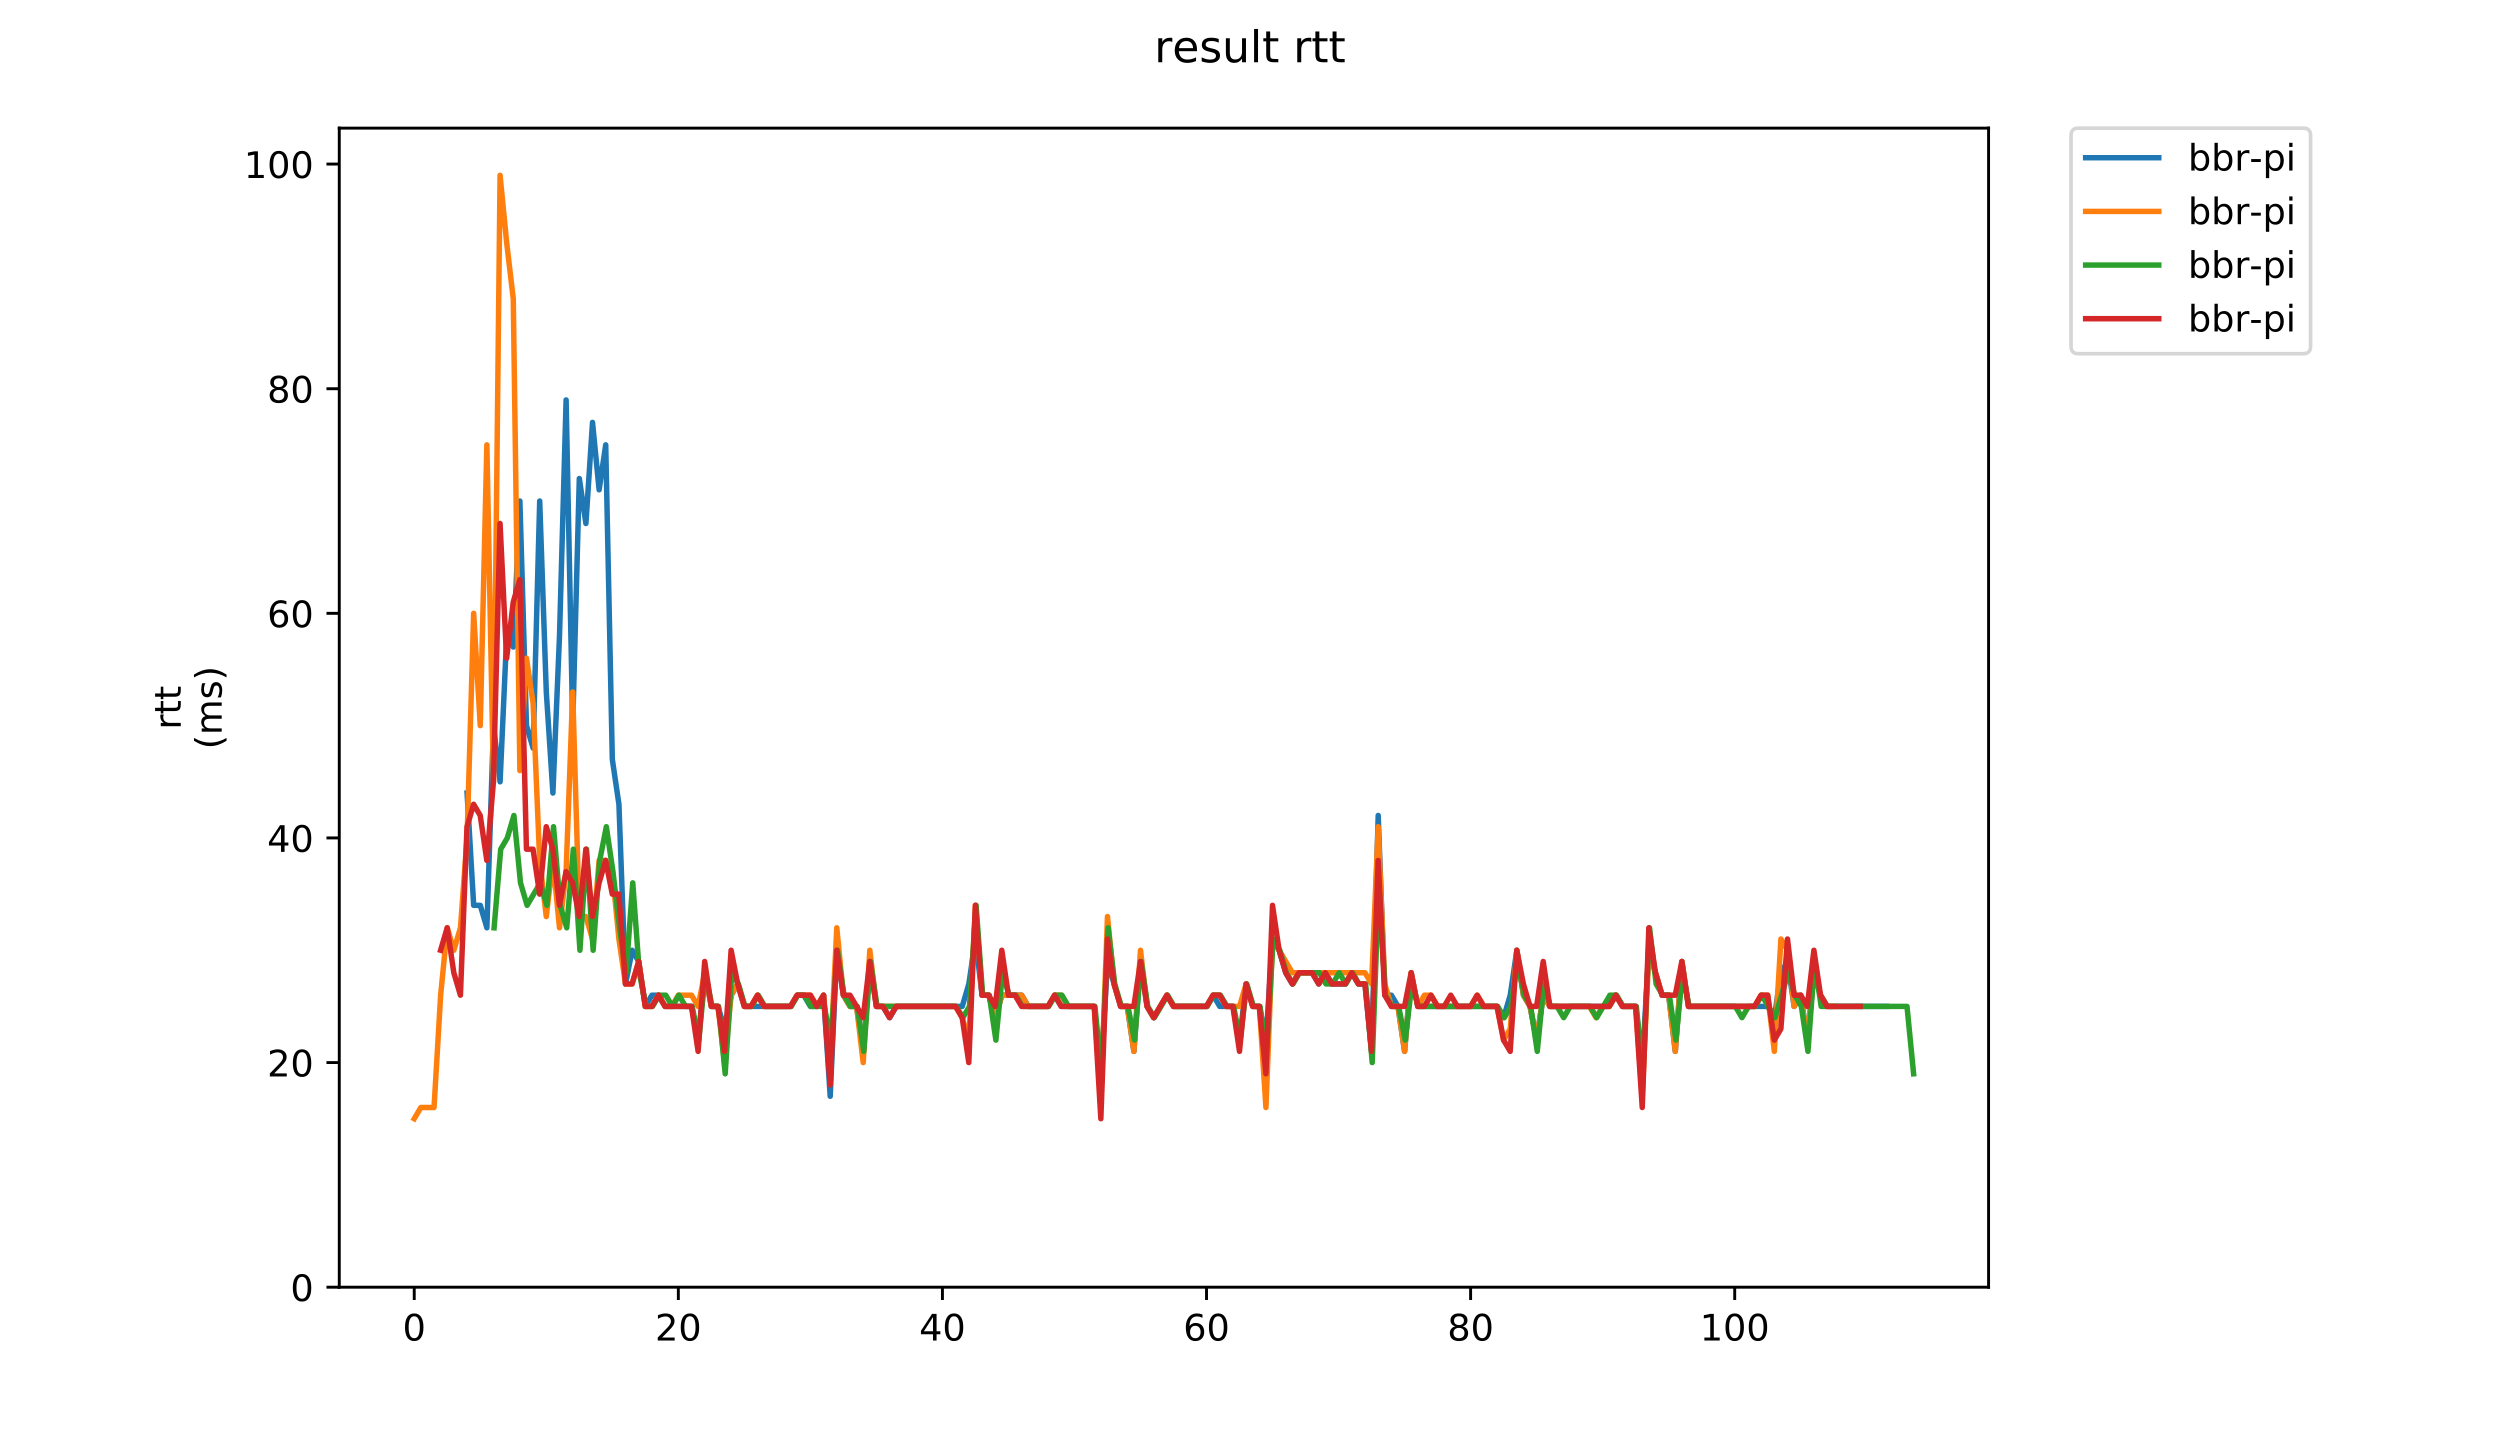 <?xml version="1.0" encoding="utf-8" standalone="no"?>
<!DOCTYPE svg PUBLIC "-//W3C//DTD SVG 1.1//EN"
  "http://www.w3.org/Graphics/SVG/1.1/DTD/svg11.dtd">
<!-- Created with matplotlib (https://matplotlib.org/) -->
<svg height="396pt" version="1.1" viewBox="0 0 684 396" width="684pt" xmlns="http://www.w3.org/2000/svg" xmlns:xlink="http://www.w3.org/1999/xlink">
 <defs>
  <style type="text/css">
*{stroke-linecap:butt;stroke-linejoin:round;}
  </style>
 </defs>
 <g id="figure_1">
  <g id="patch_1">
   <path d="M 0 396 
L 684 396 
L 684 0 
L 0 0 
z
" style="fill:#ffffff;"/>
  </g>
  <g id="axes_1">
   <g id="patch_2">
    <path d="M 92.824 352.174 
L 544.074 352.174 
L 544.074 35.062 
L 92.824 35.062 
z
" style="fill:#ffffff;"/>
   </g>
   <g id="matplotlib.axis_1">
    <g id="xtick_1">
     <g id="line2d_1">
      <defs>
       <path d="M 0 0 
L 0 3.5 
" id="mc8b3621a4e" style="stroke:#000000;stroke-width:0.8;"/>
      </defs>
      <g>
       <use style="stroke:#000000;stroke-width:0.8;" x="113.335" xlink:href="#mc8b3621a4e" y="352.174"/>
      </g>
     </g>
     <g id="text_1">
      <!-- 0 -->
      <defs>
       <path d="M 31.781 66.406 
Q 24.172 66.406 20.328 58.906 
Q 16.5 51.422 16.5 36.375 
Q 16.5 21.391 20.328 13.891 
Q 24.172 6.391 31.781 6.391 
Q 39.453 6.391 43.281 13.891 
Q 47.125 21.391 47.125 36.375 
Q 47.125 51.422 43.281 58.906 
Q 39.453 66.406 31.781 66.406 
z
M 31.781 74.219 
Q 44.047 74.219 50.516 64.516 
Q 56.984 54.828 56.984 36.375 
Q 56.984 17.969 50.516 8.266 
Q 44.047 -1.422 31.781 -1.422 
Q 19.531 -1.422 13.062 8.266 
Q 6.594 17.969 6.594 36.375 
Q 6.594 54.828 13.062 64.516 
Q 19.531 74.219 31.781 74.219 
z
" id="DejaVuSans-48"/>
      </defs>
      <g transform="translate(110.154 366.773)scale(0.1 -0.1)">
       <use xlink:href="#DejaVuSans-48"/>
      </g>
     </g>
    </g>
    <g id="xtick_2">
     <g id="line2d_2">
      <g>
       <use style="stroke:#000000;stroke-width:0.8;" x="185.591" xlink:href="#mc8b3621a4e" y="352.174"/>
      </g>
     </g>
     <g id="text_2">
      <!-- 20 -->
      <defs>
       <path d="M 19.188 8.297 
L 53.609 8.297 
L 53.609 0 
L 7.328 0 
L 7.328 8.297 
Q 12.938 14.109 22.625 23.891 
Q 32.328 33.688 34.812 36.531 
Q 39.547 41.844 41.422 45.531 
Q 43.312 49.219 43.312 52.781 
Q 43.312 58.594 39.234 62.25 
Q 35.156 65.922 28.609 65.922 
Q 23.969 65.922 18.812 64.312 
Q 13.672 62.703 7.812 59.422 
L 7.812 69.391 
Q 13.766 71.781 18.938 73 
Q 24.125 74.219 28.422 74.219 
Q 39.75 74.219 46.484 68.547 
Q 53.219 62.891 53.219 53.422 
Q 53.219 48.922 51.531 44.891 
Q 49.859 40.875 45.406 35.406 
Q 44.188 33.984 37.641 27.219 
Q 31.109 20.453 19.188 8.297 
z
" id="DejaVuSans-50"/>
      </defs>
      <g transform="translate(179.229 366.773)scale(0.1 -0.1)">
       <use xlink:href="#DejaVuSans-50"/>
       <use x="63.623" xlink:href="#DejaVuSans-48"/>
      </g>
     </g>
    </g>
    <g id="xtick_3">
     <g id="line2d_3">
      <g>
       <use style="stroke:#000000;stroke-width:0.8;" x="257.848" xlink:href="#mc8b3621a4e" y="352.174"/>
      </g>
     </g>
     <g id="text_3">
      <!-- 40 -->
      <defs>
       <path d="M 37.797 64.312 
L 12.891 25.391 
L 37.797 25.391 
z
M 35.203 72.906 
L 47.609 72.906 
L 47.609 25.391 
L 58.016 25.391 
L 58.016 17.188 
L 47.609 17.188 
L 47.609 0 
L 37.797 0 
L 37.797 17.188 
L 4.891 17.188 
L 4.891 26.703 
z
" id="DejaVuSans-52"/>
      </defs>
      <g transform="translate(251.485 366.773)scale(0.1 -0.1)">
       <use xlink:href="#DejaVuSans-52"/>
       <use x="63.623" xlink:href="#DejaVuSans-48"/>
      </g>
     </g>
    </g>
    <g id="xtick_4">
     <g id="line2d_4">
      <g>
       <use style="stroke:#000000;stroke-width:0.8;" x="330.104" xlink:href="#mc8b3621a4e" y="352.174"/>
      </g>
     </g>
     <g id="text_4">
      <!-- 60 -->
      <defs>
       <path d="M 33.016 40.375 
Q 26.375 40.375 22.484 35.828 
Q 18.609 31.297 18.609 23.391 
Q 18.609 15.531 22.484 10.953 
Q 26.375 6.391 33.016 6.391 
Q 39.656 6.391 43.531 10.953 
Q 47.406 15.531 47.406 23.391 
Q 47.406 31.297 43.531 35.828 
Q 39.656 40.375 33.016 40.375 
z
M 52.594 71.297 
L 52.594 62.312 
Q 48.875 64.062 45.094 64.984 
Q 41.312 65.922 37.594 65.922 
Q 27.828 65.922 22.672 59.328 
Q 17.531 52.734 16.797 39.406 
Q 19.672 43.656 24.016 45.922 
Q 28.375 48.188 33.594 48.188 
Q 44.578 48.188 50.953 41.516 
Q 57.328 34.859 57.328 23.391 
Q 57.328 12.156 50.688 5.359 
Q 44.047 -1.422 33.016 -1.422 
Q 20.359 -1.422 13.672 8.266 
Q 6.984 17.969 6.984 36.375 
Q 6.984 53.656 15.188 63.938 
Q 23.391 74.219 37.203 74.219 
Q 40.922 74.219 44.703 73.484 
Q 48.484 72.75 52.594 71.297 
z
" id="DejaVuSans-54"/>
      </defs>
      <g transform="translate(323.741 366.773)scale(0.1 -0.1)">
       <use xlink:href="#DejaVuSans-54"/>
       <use x="63.623" xlink:href="#DejaVuSans-48"/>
      </g>
     </g>
    </g>
    <g id="xtick_5">
     <g id="line2d_5">
      <g>
       <use style="stroke:#000000;stroke-width:0.8;" x="402.36" xlink:href="#mc8b3621a4e" y="352.174"/>
      </g>
     </g>
     <g id="text_5">
      <!-- 80 -->
      <defs>
       <path d="M 31.781 34.625 
Q 24.75 34.625 20.719 30.859 
Q 16.703 27.094 16.703 20.516 
Q 16.703 13.922 20.719 10.156 
Q 24.75 6.391 31.781 6.391 
Q 38.812 6.391 42.859 10.172 
Q 46.922 13.969 46.922 20.516 
Q 46.922 27.094 42.891 30.859 
Q 38.875 34.625 31.781 34.625 
z
M 21.922 38.812 
Q 15.578 40.375 12.031 44.719 
Q 8.5 49.078 8.5 55.328 
Q 8.5 64.062 14.719 69.141 
Q 20.953 74.219 31.781 74.219 
Q 42.672 74.219 48.875 69.141 
Q 55.078 64.062 55.078 55.328 
Q 55.078 49.078 51.531 44.719 
Q 48 40.375 41.703 38.812 
Q 48.828 37.156 52.797 32.312 
Q 56.781 27.484 56.781 20.516 
Q 56.781 9.906 50.312 4.234 
Q 43.844 -1.422 31.781 -1.422 
Q 19.734 -1.422 13.25 4.234 
Q 6.781 9.906 6.781 20.516 
Q 6.781 27.484 10.781 32.312 
Q 14.797 37.156 21.922 38.812 
z
M 18.312 54.391 
Q 18.312 48.734 21.844 45.562 
Q 25.391 42.391 31.781 42.391 
Q 38.141 42.391 41.719 45.562 
Q 45.312 48.734 45.312 54.391 
Q 45.312 60.062 41.719 63.234 
Q 38.141 66.406 31.781 66.406 
Q 25.391 66.406 21.844 63.234 
Q 18.312 60.062 18.312 54.391 
z
" id="DejaVuSans-56"/>
      </defs>
      <g transform="translate(395.998 366.773)scale(0.1 -0.1)">
       <use xlink:href="#DejaVuSans-56"/>
       <use x="63.623" xlink:href="#DejaVuSans-48"/>
      </g>
     </g>
    </g>
    <g id="xtick_6">
     <g id="line2d_6">
      <g>
       <use style="stroke:#000000;stroke-width:0.8;" x="474.616" xlink:href="#mc8b3621a4e" y="352.174"/>
      </g>
     </g>
     <g id="text_6">
      <!-- 100 -->
      <defs>
       <path d="M 12.406 8.297 
L 28.516 8.297 
L 28.516 63.922 
L 10.984 60.406 
L 10.984 69.391 
L 28.422 72.906 
L 38.281 72.906 
L 38.281 8.297 
L 54.391 8.297 
L 54.391 0 
L 12.406 0 
z
" id="DejaVuSans-49"/>
      </defs>
      <g transform="translate(465.072 366.773)scale(0.1 -0.1)">
       <use xlink:href="#DejaVuSans-49"/>
       <use x="63.623" xlink:href="#DejaVuSans-48"/>
       <use x="127.246" xlink:href="#DejaVuSans-48"/>
      </g>
     </g>
    </g>
   </g>
   <g id="matplotlib.axis_2">
    <g id="ytick_1">
     <g id="line2d_7">
      <defs>
       <path d="M 0 0 
L -3.5 0 
" id="m4f68b4d197" style="stroke:#000000;stroke-width:0.8;"/>
      </defs>
      <g>
       <use style="stroke:#000000;stroke-width:0.8;" x="92.824" xlink:href="#m4f68b4d197" y="352.174"/>
      </g>
     </g>
     <g id="text_7">
      <!-- 0 -->
      <g transform="translate(79.461 355.973)scale(0.1 -0.1)">
       <use xlink:href="#DejaVuSans-48"/>
      </g>
     </g>
    </g>
    <g id="ytick_2">
     <g id="line2d_8">
      <g>
       <use style="stroke:#000000;stroke-width:0.8;" x="92.824" xlink:href="#m4f68b4d197" y="290.718"/>
      </g>
     </g>
     <g id="text_8">
      <!-- 20 -->
      <g transform="translate(73.099 294.518)scale(0.1 -0.1)">
       <use xlink:href="#DejaVuSans-50"/>
       <use x="63.623" xlink:href="#DejaVuSans-48"/>
      </g>
     </g>
    </g>
    <g id="ytick_3">
     <g id="line2d_9">
      <g>
       <use style="stroke:#000000;stroke-width:0.8;" x="92.824" xlink:href="#m4f68b4d197" y="229.263"/>
      </g>
     </g>
     <g id="text_9">
      <!-- 40 -->
      <g transform="translate(73.099 233.062)scale(0.1 -0.1)">
       <use xlink:href="#DejaVuSans-52"/>
       <use x="63.623" xlink:href="#DejaVuSans-48"/>
      </g>
     </g>
    </g>
    <g id="ytick_4">
     <g id="line2d_10">
      <g>
       <use style="stroke:#000000;stroke-width:0.8;" x="92.824" xlink:href="#m4f68b4d197" y="167.807"/>
      </g>
     </g>
     <g id="text_10">
      <!-- 60 -->
      <g transform="translate(73.099 171.606)scale(0.1 -0.1)">
       <use xlink:href="#DejaVuSans-54"/>
       <use x="63.623" xlink:href="#DejaVuSans-48"/>
      </g>
     </g>
    </g>
    <g id="ytick_5">
     <g id="line2d_11">
      <g>
       <use style="stroke:#000000;stroke-width:0.8;" x="92.824" xlink:href="#m4f68b4d197" y="106.351"/>
      </g>
     </g>
     <g id="text_11">
      <!-- 80 -->
      <g transform="translate(73.099 110.15)scale(0.1 -0.1)">
       <use xlink:href="#DejaVuSans-56"/>
       <use x="63.623" xlink:href="#DejaVuSans-48"/>
      </g>
     </g>
    </g>
    <g id="ytick_6">
     <g id="line2d_12">
      <g>
       <use style="stroke:#000000;stroke-width:0.8;" x="92.824" xlink:href="#m4f68b4d197" y="44.895"/>
      </g>
     </g>
     <g id="text_12">
      <!-- 100 -->
      <g transform="translate(66.736 48.695)scale(0.1 -0.1)">
       <use xlink:href="#DejaVuSans-49"/>
       <use x="63.623" xlink:href="#DejaVuSans-48"/>
       <use x="127.246" xlink:href="#DejaVuSans-48"/>
      </g>
     </g>
    </g>
    <g id="text_13">
     <!-- rtt -->
     <defs>
      <path d="M 41.109 46.297 
Q 39.594 47.172 37.812 47.578 
Q 36.031 48 33.891 48 
Q 26.266 48 22.188 43.047 
Q 18.109 38.094 18.109 28.812 
L 18.109 0 
L 9.078 0 
L 9.078 54.688 
L 18.109 54.688 
L 18.109 46.188 
Q 20.953 51.172 25.484 53.578 
Q 30.031 56 36.531 56 
Q 37.453 56 38.578 55.875 
Q 39.703 55.766 41.062 55.516 
z
" id="DejaVuSans-114"/>
      <path d="M 18.312 70.219 
L 18.312 54.688 
L 36.812 54.688 
L 36.812 47.703 
L 18.312 47.703 
L 18.312 18.016 
Q 18.312 11.328 20.141 9.422 
Q 21.969 7.516 27.594 7.516 
L 36.812 7.516 
L 36.812 0 
L 27.594 0 
Q 17.188 0 13.234 3.875 
Q 9.281 7.766 9.281 18.016 
L 9.281 47.703 
L 2.688 47.703 
L 2.688 54.688 
L 9.281 54.688 
L 9.281 70.219 
z
" id="DejaVuSans-116"/>
     </defs>
     <g transform="translate(49.459 199.594)rotate(-90)scale(0.1 -0.1)">
      <use xlink:href="#DejaVuSans-114"/>
      <use x="41.113" xlink:href="#DejaVuSans-116"/>
      <use x="80.322" xlink:href="#DejaVuSans-116"/>
     </g>
     <!-- (ms) -->
     <defs>
      <path d="M 31 75.875 
Q 24.469 64.656 21.281 53.656 
Q 18.109 42.672 18.109 31.391 
Q 18.109 20.125 21.312 9.062 
Q 24.516 -2 31 -13.188 
L 23.188 -13.188 
Q 15.875 -1.703 12.234 9.375 
Q 8.594 20.453 8.594 31.391 
Q 8.594 42.281 12.203 53.312 
Q 15.828 64.359 23.188 75.875 
z
" id="DejaVuSans-40"/>
      <path d="M 52 44.188 
Q 55.375 50.25 60.062 53.125 
Q 64.75 56 71.094 56 
Q 79.641 56 84.281 50.016 
Q 88.922 44.047 88.922 33.016 
L 88.922 0 
L 79.891 0 
L 79.891 32.719 
Q 79.891 40.578 77.094 44.375 
Q 74.312 48.188 68.609 48.188 
Q 61.625 48.188 57.562 43.547 
Q 53.516 38.922 53.516 30.906 
L 53.516 0 
L 44.484 0 
L 44.484 32.719 
Q 44.484 40.625 41.703 44.406 
Q 38.922 48.188 33.109 48.188 
Q 26.219 48.188 22.156 43.531 
Q 18.109 38.875 18.109 30.906 
L 18.109 0 
L 9.078 0 
L 9.078 54.688 
L 18.109 54.688 
L 18.109 46.188 
Q 21.188 51.219 25.484 53.609 
Q 29.781 56 35.688 56 
Q 41.656 56 45.828 52.969 
Q 50 49.953 52 44.188 
z
" id="DejaVuSans-109"/>
      <path d="M 44.281 53.078 
L 44.281 44.578 
Q 40.484 46.531 36.375 47.5 
Q 32.281 48.484 27.875 48.484 
Q 21.188 48.484 17.844 46.438 
Q 14.5 44.391 14.5 40.281 
Q 14.5 37.156 16.891 35.375 
Q 19.281 33.594 26.516 31.984 
L 29.594 31.297 
Q 39.156 29.25 43.188 25.516 
Q 47.219 21.781 47.219 15.094 
Q 47.219 7.469 41.188 3.016 
Q 35.156 -1.422 24.609 -1.422 
Q 20.219 -1.422 15.453 -0.562 
Q 10.688 0.297 5.422 2 
L 5.422 11.281 
Q 10.406 8.688 15.234 7.391 
Q 20.062 6.109 24.812 6.109 
Q 31.156 6.109 34.562 8.281 
Q 37.984 10.453 37.984 14.406 
Q 37.984 18.062 35.516 20.016 
Q 33.062 21.969 24.703 23.781 
L 21.578 24.516 
Q 13.234 26.266 9.516 29.906 
Q 5.812 33.547 5.812 39.891 
Q 5.812 47.609 11.281 51.797 
Q 16.75 56 26.812 56 
Q 31.781 56 36.172 55.266 
Q 40.578 54.547 44.281 53.078 
z
" id="DejaVuSans-115"/>
      <path d="M 8.016 75.875 
L 15.828 75.875 
Q 23.141 64.359 26.781 53.312 
Q 30.422 42.281 30.422 31.391 
Q 30.422 20.453 26.781 9.375 
Q 23.141 -1.703 15.828 -13.188 
L 8.016 -13.188 
Q 14.5 -2 17.703 9.062 
Q 20.906 20.125 20.906 31.391 
Q 20.906 42.672 17.703 53.656 
Q 14.5 64.656 8.016 75.875 
z
" id="DejaVuSans-41"/>
     </defs>
     <g transform="translate(60.657 204.995)rotate(-90)scale(0.1 -0.1)">
      <use xlink:href="#DejaVuSans-40"/>
      <use x="39.014" xlink:href="#DejaVuSans-109"/>
      <use x="136.426" xlink:href="#DejaVuSans-115"/>
      <use x="188.525" xlink:href="#DejaVuSans-41"/>
     </g>
    </g>
   </g>
   <g id="line2d_13">
    <path clip-path="url(#pe34a60c380)" d="M 127.79 216.972 
L 129.597 247.699 
L 131.403 247.699 
L 133.209 253.845 
L 135.016 198.535 
L 136.822 213.899 
L 138.629 173.952 
L 140.435 177.025 
L 142.241 137.079 
L 144.048 198.535 
L 145.854 204.68 
L 147.661 137.079 
L 149.467 189.316 
L 151.273 216.972 
L 153.08 173.952 
L 154.886 109.424 
L 156.693 198.535 
L 158.499 130.933 
L 160.305 143.225 
L 162.112 115.57 
L 163.918 134.006 
L 165.725 121.715 
L 167.531 207.753 
L 169.337 220.044 
L 171.144 269.209 
L 172.95 259.991 
L 174.757 263.063 
L 176.563 275.354 
L 178.369 272.282 
L 180.176 272.282 
L 181.982 275.354 
L 189.208 275.354 
L 191.014 284.573 
L 192.821 266.136 
L 194.627 275.354 
L 196.433 275.354 
L 198.24 281.5 
L 200.046 272.282 
L 201.853 269.209 
L 203.659 275.354 
L 216.304 275.354 
L 218.11 272.282 
L 219.917 272.282 
L 221.723 275.354 
L 223.53 275.354 
L 225.336 272.282 
L 227.142 299.937 
L 228.949 259.991 
L 230.755 272.282 
L 232.562 275.354 
L 234.368 275.354 
L 236.174 287.646 
L 237.981 263.063 
L 239.787 275.354 
L 241.594 275.354 
L 243.4 278.427 
L 245.206 275.354 
L 263.27 275.354 
L 265.077 269.209 
L 266.883 256.918 
L 268.69 272.282 
L 270.496 272.282 
L 272.302 278.427 
L 274.109 272.282 
L 279.528 272.282 
L 281.335 275.354 
L 286.754 275.354 
L 288.56 272.282 
L 290.367 275.354 
L 299.399 275.354 
L 301.205 293.791 
L 303.011 263.063 
L 306.624 275.354 
L 308.431 275.354 
L 310.237 287.646 
L 312.043 263.063 
L 313.85 275.354 
L 315.656 278.427 
L 319.269 272.282 
L 321.075 275.354 
L 330.107 275.354 
L 331.914 272.282 
L 333.72 275.354 
L 337.333 275.354 
L 339.139 284.573 
L 340.946 269.209 
L 342.752 275.354 
L 344.559 275.354 
L 346.365 284.573 
L 348.171 256.918 
L 349.978 259.991 
L 351.784 266.136 
L 353.591 269.209 
L 355.397 266.136 
L 359.01 266.136 
L 360.816 269.209 
L 362.623 266.136 
L 364.429 269.209 
L 368.042 269.209 
L 369.848 266.136 
L 371.655 269.209 
L 373.461 269.209 
L 375.268 287.646 
L 377.074 223.117 
L 378.88 272.282 
L 380.687 272.282 
L 382.493 275.354 
L 384.3 287.646 
L 386.106 266.136 
L 387.912 275.354 
L 409.589 275.354 
L 411.396 278.427 
L 413.202 272.282 
L 415.008 259.991 
L 416.815 272.282 
L 418.621 275.354 
L 420.428 284.573 
L 422.234 272.282 
L 424.04 275.354 
L 440.298 275.354 
L 442.105 272.282 
L 443.911 275.354 
L 447.524 275.354 
L 449.33 290.718 
L 451.137 259.991 
L 454.749 272.282 
L 456.556 272.282 
L 458.362 287.646 
L 460.169 263.063 
L 461.975 275.354 
L 483.652 275.354 
L 485.458 278.427 
L 487.265 266.136 
L 489.071 263.063 
L 490.877 275.354 
L 492.684 272.282 
L 494.49 284.573 
L 496.297 266.136 
L 498.103 272.282 
L 499.909 275.354 
L 516.167 275.354 
L 516.167 275.354 
" style="fill:none;stroke:#1f77b4;stroke-linecap:square;stroke-width:1.5;"/>
   </g>
   <g id="line2d_14">
    <path clip-path="url(#pe34a60c380)" d="M 113.335 306.082 
L 115.142 303.01 
L 118.754 303.01 
L 120.561 272.282 
L 122.367 253.845 
L 124.174 259.991 
L 125.98 253.845 
L 127.787 229.263 
L 129.593 167.807 
L 131.399 198.535 
L 133.206 121.715 
L 135.012 213.899 
L 136.819 47.968 
L 138.625 66.405 
L 140.431 81.769 
L 142.238 210.826 
L 144.044 180.098 
L 145.851 192.389 
L 147.657 235.408 
L 149.463 250.772 
L 151.27 235.408 
L 153.076 253.845 
L 154.883 238.481 
L 156.689 189.316 
L 158.495 250.772 
L 160.302 250.772 
L 162.108 256.918 
L 163.915 235.408 
L 165.721 235.408 
L 167.527 238.481 
L 169.334 256.918 
L 171.14 269.209 
L 172.947 269.209 
L 174.753 263.063 
L 176.559 275.354 
L 178.366 275.354 
L 180.172 272.282 
L 181.979 275.354 
L 183.785 275.354 
L 185.591 272.282 
L 189.204 272.282 
L 191.011 275.354 
L 192.817 266.136 
L 194.623 275.354 
L 196.43 275.354 
L 198.236 290.718 
L 200.043 272.282 
L 201.849 269.209 
L 203.656 275.354 
L 205.462 275.354 
L 207.268 272.282 
L 209.075 275.354 
L 216.3 275.354 
L 218.107 272.282 
L 221.72 272.282 
L 223.526 275.354 
L 225.332 272.282 
L 227.139 290.718 
L 228.945 253.845 
L 230.752 272.282 
L 232.558 275.354 
L 234.364 275.354 
L 236.171 290.718 
L 237.977 259.991 
L 239.784 275.354 
L 261.46 275.354 
L 263.267 278.427 
L 265.073 284.573 
L 266.88 247.699 
L 268.686 272.282 
L 270.492 272.282 
L 272.299 278.427 
L 274.105 272.282 
L 279.524 272.282 
L 281.331 275.354 
L 286.75 275.354 
L 288.557 272.282 
L 290.363 272.282 
L 292.169 275.354 
L 299.395 275.354 
L 301.201 299.937 
L 303.008 250.772 
L 304.814 269.209 
L 306.621 275.354 
L 308.427 275.354 
L 310.233 287.646 
L 312.04 259.991 
L 313.846 275.354 
L 315.653 278.427 
L 319.265 272.282 
L 321.072 275.354 
L 330.104 275.354 
L 331.91 272.282 
L 333.717 272.282 
L 335.523 275.354 
L 339.136 275.354 
L 340.942 269.209 
L 342.749 275.354 
L 344.555 275.354 
L 346.361 303.01 
L 348.168 256.918 
L 353.587 266.136 
L 373.458 266.136 
L 375.264 269.209 
L 377.07 226.19 
L 378.877 269.209 
L 380.683 275.354 
L 382.49 275.354 
L 384.296 287.646 
L 386.102 266.136 
L 387.909 275.354 
L 389.715 272.282 
L 391.522 272.282 
L 393.328 275.354 
L 402.36 275.354 
L 404.166 272.282 
L 405.973 275.354 
L 409.586 275.354 
L 411.392 284.573 
L 413.198 281.5 
L 415.005 259.991 
L 416.811 272.282 
L 418.618 275.354 
L 420.424 284.573 
L 422.23 272.282 
L 424.037 275.354 
L 434.875 275.354 
L 436.682 278.427 
L 438.488 275.354 
L 440.295 275.354 
L 442.101 272.282 
L 443.907 275.354 
L 447.52 275.354 
L 449.327 299.937 
L 451.133 259.991 
L 454.746 272.282 
L 456.552 272.282 
L 458.359 287.646 
L 460.165 263.063 
L 461.971 275.354 
L 480.035 275.354 
L 481.842 272.282 
L 483.648 272.282 
L 485.455 287.646 
L 487.261 256.918 
L 489.067 259.991 
L 490.874 275.354 
L 492.68 272.282 
L 494.487 284.573 
L 496.293 266.136 
L 498.099 272.282 
L 499.906 275.354 
L 501.712 275.354 
L 501.712 275.354 
" style="fill:none;stroke:#ff7f0e;stroke-linecap:square;stroke-width:1.5;"/>
   </g>
   <g id="line2d_15">
    <path clip-path="url(#pe34a60c380)" d="M 135.186 253.845 
L 136.992 232.335 
L 138.798 229.263 
L 140.605 223.117 
L 142.411 241.554 
L 144.218 247.699 
L 147.83 241.554 
L 149.637 247.699 
L 151.443 226.19 
L 153.25 247.699 
L 155.056 253.845 
L 156.862 232.335 
L 158.669 259.991 
L 160.475 232.335 
L 162.282 259.991 
L 164.088 235.408 
L 165.894 226.19 
L 167.701 238.481 
L 169.507 253.845 
L 171.314 266.136 
L 173.12 241.554 
L 174.926 266.136 
L 176.733 275.354 
L 178.539 275.354 
L 180.346 272.282 
L 182.152 272.282 
L 183.958 275.354 
L 185.765 272.282 
L 187.571 275.354 
L 189.378 275.354 
L 191.184 284.573 
L 192.99 266.136 
L 194.797 275.354 
L 196.603 275.354 
L 198.41 293.791 
L 200.216 266.136 
L 202.023 269.209 
L 203.829 275.354 
L 205.635 275.354 
L 207.442 272.282 
L 209.248 275.354 
L 216.474 275.354 
L 218.28 272.282 
L 220.087 272.282 
L 221.893 275.354 
L 225.506 275.354 
L 227.312 284.573 
L 229.119 259.991 
L 230.925 272.282 
L 232.731 275.354 
L 234.538 275.354 
L 236.344 287.646 
L 238.151 263.063 
L 239.957 275.354 
L 261.634 275.354 
L 263.44 278.427 
L 265.247 275.354 
L 267.053 247.699 
L 268.859 272.282 
L 270.666 272.282 
L 272.472 284.573 
L 274.279 266.136 
L 276.085 272.282 
L 277.892 272.282 
L 279.698 275.354 
L 286.924 275.354 
L 288.73 272.282 
L 290.536 272.282 
L 292.343 275.354 
L 299.568 275.354 
L 301.375 293.791 
L 303.181 253.845 
L 304.988 269.209 
L 306.794 275.354 
L 308.6 275.354 
L 310.407 284.573 
L 312.213 263.063 
L 314.02 275.354 
L 315.826 278.427 
L 319.439 272.282 
L 321.245 275.354 
L 330.277 275.354 
L 332.084 272.282 
L 333.89 272.282 
L 335.696 275.354 
L 337.503 275.354 
L 339.309 284.573 
L 341.116 269.209 
L 342.922 275.354 
L 344.728 275.354 
L 346.535 287.646 
L 348.341 256.918 
L 350.148 259.991 
L 351.954 266.136 
L 353.761 269.209 
L 355.567 266.136 
L 360.986 266.136 
L 362.793 269.209 
L 364.599 269.209 
L 366.405 266.136 
L 368.212 269.209 
L 370.018 266.136 
L 371.825 269.209 
L 373.631 269.209 
L 375.437 290.718 
L 377.244 241.554 
L 379.05 272.282 
L 380.857 275.354 
L 382.663 275.354 
L 384.469 284.573 
L 386.276 269.209 
L 388.082 275.354 
L 409.759 275.354 
L 411.565 278.427 
L 413.372 275.354 
L 415.178 263.063 
L 416.985 272.282 
L 418.791 275.354 
L 420.597 287.646 
L 422.404 269.209 
L 424.21 275.354 
L 426.017 275.354 
L 427.823 278.427 
L 429.63 275.354 
L 435.049 275.354 
L 436.855 278.427 
L 440.468 272.282 
L 442.274 272.282 
L 444.081 275.354 
L 447.694 275.354 
L 449.5 293.791 
L 451.306 253.845 
L 453.113 269.209 
L 454.919 272.282 
L 456.726 272.282 
L 458.532 284.573 
L 460.338 266.136 
L 462.145 275.354 
L 474.79 275.354 
L 476.596 278.427 
L 478.402 275.354 
L 480.209 275.354 
L 482.015 272.282 
L 485.628 278.427 
L 489.241 266.136 
L 491.047 272.282 
L 492.854 275.354 
L 494.66 287.646 
L 496.466 263.063 
L 498.273 275.354 
L 521.756 275.354 
L 523.563 293.791 
L 523.563 293.791 
" style="fill:none;stroke:#2ca02c;stroke-linecap:square;stroke-width:1.5;"/>
   </g>
   <g id="line2d_16">
    <path clip-path="url(#pe34a60c380)" d="M 120.55 259.991 
L 122.356 253.845 
L 124.163 266.136 
L 125.969 272.282 
L 127.776 226.19 
L 129.582 220.044 
L 131.388 223.117 
L 133.195 235.408 
L 135.001 213.899 
L 136.808 143.225 
L 138.614 180.098 
L 140.421 164.734 
L 142.227 158.589 
L 144.033 232.335 
L 145.84 232.335 
L 147.646 244.627 
L 149.453 226.19 
L 151.259 232.335 
L 153.065 247.699 
L 154.872 238.481 
L 156.678 241.554 
L 158.485 250.772 
L 160.291 232.335 
L 162.097 250.772 
L 163.904 241.554 
L 165.71 235.408 
L 167.517 244.627 
L 169.323 244.627 
L 171.129 269.209 
L 172.936 269.209 
L 174.742 263.063 
L 176.549 275.354 
L 178.355 275.354 
L 180.161 272.282 
L 181.968 275.354 
L 189.193 275.354 
L 191 287.646 
L 192.806 263.063 
L 194.613 275.354 
L 196.419 275.354 
L 198.225 287.646 
L 200.032 259.991 
L 201.838 269.209 
L 203.645 275.354 
L 205.451 275.354 
L 207.257 272.282 
L 209.064 275.354 
L 216.289 275.354 
L 218.096 272.282 
L 221.709 272.282 
L 223.515 275.354 
L 225.322 272.282 
L 227.128 296.864 
L 228.934 259.991 
L 230.741 272.282 
L 232.547 272.282 
L 236.16 278.427 
L 237.966 263.063 
L 239.773 275.354 
L 241.579 275.354 
L 243.386 278.427 
L 245.192 275.354 
L 261.45 275.354 
L 263.256 278.427 
L 265.062 290.718 
L 266.869 247.699 
L 268.675 272.282 
L 270.482 272.282 
L 272.288 275.354 
L 274.094 259.991 
L 275.901 272.282 
L 277.707 272.282 
L 279.514 275.354 
L 286.739 275.354 
L 288.546 272.282 
L 290.352 275.354 
L 299.384 275.354 
L 301.191 306.082 
L 302.997 256.918 
L 304.803 269.209 
L 306.61 275.354 
L 310.223 275.354 
L 312.029 263.063 
L 313.835 275.354 
L 315.642 278.427 
L 319.255 272.282 
L 321.061 275.354 
L 330.093 275.354 
L 331.899 272.282 
L 333.706 272.282 
L 335.512 275.354 
L 337.319 275.354 
L 339.125 287.646 
L 340.931 269.209 
L 342.738 275.354 
L 344.544 275.354 
L 346.351 293.791 
L 348.157 247.699 
L 349.963 259.991 
L 351.77 266.136 
L 353.576 269.209 
L 355.383 266.136 
L 358.995 266.136 
L 360.802 269.209 
L 362.608 266.136 
L 364.415 269.209 
L 368.027 269.209 
L 369.834 266.136 
L 371.64 269.209 
L 373.447 269.209 
L 375.253 287.646 
L 377.06 235.408 
L 378.866 272.282 
L 380.672 275.354 
L 384.285 275.354 
L 386.092 266.136 
L 387.898 275.354 
L 389.704 275.354 
L 391.511 272.282 
L 393.317 275.354 
L 395.124 275.354 
L 396.93 272.282 
L 398.736 275.354 
L 402.349 275.354 
L 404.156 272.282 
L 405.962 275.354 
L 409.575 275.354 
L 411.381 284.573 
L 413.188 287.646 
L 414.994 259.991 
L 416.8 269.209 
L 418.607 275.354 
L 420.413 275.354 
L 422.22 263.063 
L 424.026 275.354 
L 440.284 275.354 
L 442.09 272.282 
L 443.896 275.354 
L 447.509 275.354 
L 449.316 303.01 
L 451.122 253.845 
L 452.929 266.136 
L 454.735 272.282 
L 458.348 272.282 
L 460.154 263.063 
L 461.961 275.354 
L 480.025 275.354 
L 481.831 272.282 
L 483.637 272.282 
L 485.444 284.573 
L 487.25 281.5 
L 489.057 256.918 
L 490.863 272.282 
L 492.669 272.282 
L 494.476 275.354 
L 496.282 259.991 
L 498.089 272.282 
L 499.895 275.354 
L 508.927 275.354 
L 508.927 275.354 
" style="fill:none;stroke:#d62728;stroke-linecap:square;stroke-width:1.5;"/>
   </g>
   <g id="patch_3">
    <path d="M 92.824 352.174 
L 92.824 35.062 
" style="fill:none;stroke:#000000;stroke-linecap:square;stroke-linejoin:miter;stroke-width:0.8;"/>
   </g>
   <g id="patch_4">
    <path d="M 544.074 352.174 
L 544.074 35.062 
" style="fill:none;stroke:#000000;stroke-linecap:square;stroke-linejoin:miter;stroke-width:0.8;"/>
   </g>
   <g id="patch_5">
    <path d="M 92.824 352.174 
L 544.074 352.174 
" style="fill:none;stroke:#000000;stroke-linecap:square;stroke-linejoin:miter;stroke-width:0.8;"/>
   </g>
   <g id="patch_6">
    <path d="M 92.824 35.062 
L 544.074 35.062 
" style="fill:none;stroke:#000000;stroke-linecap:square;stroke-linejoin:miter;stroke-width:0.8;"/>
   </g>
   <g id="legend_1">
    <g id="patch_7">
     <path d="M 568.636 96.775 
L 630.169 96.775 
Q 632.169 96.775 632.169 94.775 
L 632.169 37.062 
Q 632.169 35.062 630.169 35.062 
L 568.636 35.062 
Q 566.636 35.062 566.636 37.062 
L 566.636 94.775 
Q 566.636 96.775 568.636 96.775 
z
" style="fill:#ffffff;opacity:0.8;stroke:#cccccc;stroke-linejoin:miter;"/>
    </g>
    <g id="line2d_17">
     <path d="M 570.636 43.161 
L 590.636 43.161 
" style="fill:none;stroke:#1f77b4;stroke-linecap:square;stroke-width:1.5;"/>
    </g>
    <g id="line2d_18"/>
    <g id="text_14">
     <!-- bbr-pi -->
     <defs>
      <path d="M 48.688 27.297 
Q 48.688 37.203 44.609 42.844 
Q 40.531 48.484 33.406 48.484 
Q 26.266 48.484 22.188 42.844 
Q 18.109 37.203 18.109 27.297 
Q 18.109 17.391 22.188 11.75 
Q 26.266 6.109 33.406 6.109 
Q 40.531 6.109 44.609 11.75 
Q 48.688 17.391 48.688 27.297 
z
M 18.109 46.391 
Q 20.953 51.266 25.266 53.625 
Q 29.594 56 35.594 56 
Q 45.562 56 51.781 48.094 
Q 58.016 40.188 58.016 27.297 
Q 58.016 14.406 51.781 6.484 
Q 45.562 -1.422 35.594 -1.422 
Q 29.594 -1.422 25.266 0.953 
Q 20.953 3.328 18.109 8.203 
L 18.109 0 
L 9.078 0 
L 9.078 75.984 
L 18.109 75.984 
z
" id="DejaVuSans-98"/>
      <path d="M 4.891 31.391 
L 31.203 31.391 
L 31.203 23.391 
L 4.891 23.391 
z
" id="DejaVuSans-45"/>
      <path d="M 18.109 8.203 
L 18.109 -20.797 
L 9.078 -20.797 
L 9.078 54.688 
L 18.109 54.688 
L 18.109 46.391 
Q 20.953 51.266 25.266 53.625 
Q 29.594 56 35.594 56 
Q 45.562 56 51.781 48.094 
Q 58.016 40.188 58.016 27.297 
Q 58.016 14.406 51.781 6.484 
Q 45.562 -1.422 35.594 -1.422 
Q 29.594 -1.422 25.266 0.953 
Q 20.953 3.328 18.109 8.203 
z
M 48.688 27.297 
Q 48.688 37.203 44.609 42.844 
Q 40.531 48.484 33.406 48.484 
Q 26.266 48.484 22.188 42.844 
Q 18.109 37.203 18.109 27.297 
Q 18.109 17.391 22.188 11.75 
Q 26.266 6.109 33.406 6.109 
Q 40.531 6.109 44.609 11.75 
Q 48.688 17.391 48.688 27.297 
z
" id="DejaVuSans-112"/>
      <path d="M 9.422 54.688 
L 18.406 54.688 
L 18.406 0 
L 9.422 0 
z
M 9.422 75.984 
L 18.406 75.984 
L 18.406 64.594 
L 9.422 64.594 
z
" id="DejaVuSans-105"/>
     </defs>
     <g transform="translate(598.636 46.661)scale(0.1 -0.1)">
      <use xlink:href="#DejaVuSans-98"/>
      <use x="63.477" xlink:href="#DejaVuSans-98"/>
      <use x="126.953" xlink:href="#DejaVuSans-114"/>
      <use x="167.973" xlink:href="#DejaVuSans-45"/>
      <use x="204.057" xlink:href="#DejaVuSans-112"/>
      <use x="267.533" xlink:href="#DejaVuSans-105"/>
     </g>
    </g>
    <g id="line2d_19">
     <path d="M 570.636 57.839 
L 590.636 57.839 
" style="fill:none;stroke:#ff7f0e;stroke-linecap:square;stroke-width:1.5;"/>
    </g>
    <g id="line2d_20"/>
    <g id="text_15">
     <!-- bbr-pi -->
     <g transform="translate(598.636 61.339)scale(0.1 -0.1)">
      <use xlink:href="#DejaVuSans-98"/>
      <use x="63.477" xlink:href="#DejaVuSans-98"/>
      <use x="126.953" xlink:href="#DejaVuSans-114"/>
      <use x="167.973" xlink:href="#DejaVuSans-45"/>
      <use x="204.057" xlink:href="#DejaVuSans-112"/>
      <use x="267.533" xlink:href="#DejaVuSans-105"/>
     </g>
    </g>
    <g id="line2d_21">
     <path d="M 570.636 72.517 
L 590.636 72.517 
" style="fill:none;stroke:#2ca02c;stroke-linecap:square;stroke-width:1.5;"/>
    </g>
    <g id="line2d_22"/>
    <g id="text_16">
     <!-- bbr-pi -->
     <g transform="translate(598.636 76.017)scale(0.1 -0.1)">
      <use xlink:href="#DejaVuSans-98"/>
      <use x="63.477" xlink:href="#DejaVuSans-98"/>
      <use x="126.953" xlink:href="#DejaVuSans-114"/>
      <use x="167.973" xlink:href="#DejaVuSans-45"/>
      <use x="204.057" xlink:href="#DejaVuSans-112"/>
      <use x="267.533" xlink:href="#DejaVuSans-105"/>
     </g>
    </g>
    <g id="line2d_23">
     <path d="M 570.636 87.195 
L 590.636 87.195 
" style="fill:none;stroke:#d62728;stroke-linecap:square;stroke-width:1.5;"/>
    </g>
    <g id="line2d_24"/>
    <g id="text_17">
     <!-- bbr-pi -->
     <g transform="translate(598.636 90.695)scale(0.1 -0.1)">
      <use xlink:href="#DejaVuSans-98"/>
      <use x="63.477" xlink:href="#DejaVuSans-98"/>
      <use x="126.953" xlink:href="#DejaVuSans-114"/>
      <use x="167.973" xlink:href="#DejaVuSans-45"/>
      <use x="204.057" xlink:href="#DejaVuSans-112"/>
      <use x="267.533" xlink:href="#DejaVuSans-105"/>
     </g>
    </g>
   </g>
  </g>
  <g id="text_18">
   <!-- result rtt -->
   <defs>
    <path d="M 56.203 29.594 
L 56.203 25.203 
L 14.891 25.203 
Q 15.484 15.922 20.484 11.062 
Q 25.484 6.203 34.422 6.203 
Q 39.594 6.203 44.453 7.469 
Q 49.312 8.734 54.109 11.281 
L 54.109 2.781 
Q 49.266 0.734 44.188 -0.344 
Q 39.109 -1.422 33.891 -1.422 
Q 20.797 -1.422 13.156 6.188 
Q 5.516 13.812 5.516 26.812 
Q 5.516 40.234 12.766 48.109 
Q 20.016 56 32.328 56 
Q 43.359 56 49.781 48.891 
Q 56.203 41.797 56.203 29.594 
z
M 47.219 32.234 
Q 47.125 39.594 43.094 43.984 
Q 39.062 48.391 32.422 48.391 
Q 24.906 48.391 20.391 44.141 
Q 15.875 39.891 15.188 32.172 
z
" id="DejaVuSans-101"/>
    <path d="M 8.5 21.578 
L 8.5 54.688 
L 17.484 54.688 
L 17.484 21.922 
Q 17.484 14.156 20.5 10.266 
Q 23.531 6.391 29.594 6.391 
Q 36.859 6.391 41.078 11.031 
Q 45.312 15.672 45.312 23.688 
L 45.312 54.688 
L 54.297 54.688 
L 54.297 0 
L 45.312 0 
L 45.312 8.406 
Q 42.047 3.422 37.719 1 
Q 33.406 -1.422 27.688 -1.422 
Q 18.266 -1.422 13.375 4.438 
Q 8.5 10.297 8.5 21.578 
z
M 31.109 56 
z
" id="DejaVuSans-117"/>
    <path d="M 9.422 75.984 
L 18.406 75.984 
L 18.406 0 
L 9.422 0 
z
" id="DejaVuSans-108"/>
    <path id="DejaVuSans-32"/>
   </defs>
   <g transform="translate(315.818 17.038)scale(0.12 -0.12)">
    <use xlink:href="#DejaVuSans-114"/>
    <use x="41.082" xlink:href="#DejaVuSans-101"/>
    <use x="102.605" xlink:href="#DejaVuSans-115"/>
    <use x="154.705" xlink:href="#DejaVuSans-117"/>
    <use x="218.084" xlink:href="#DejaVuSans-108"/>
    <use x="245.867" xlink:href="#DejaVuSans-116"/>
    <use x="285.076" xlink:href="#DejaVuSans-32"/>
    <use x="316.863" xlink:href="#DejaVuSans-114"/>
    <use x="357.977" xlink:href="#DejaVuSans-116"/>
    <use x="397.186" xlink:href="#DejaVuSans-116"/>
   </g>
  </g>
 </g>
 <defs>
  <clipPath id="pe34a60c380">
   <rect height="317.112" width="451.25" x="92.824" y="35.062"/>
  </clipPath>
 </defs>
</svg>
